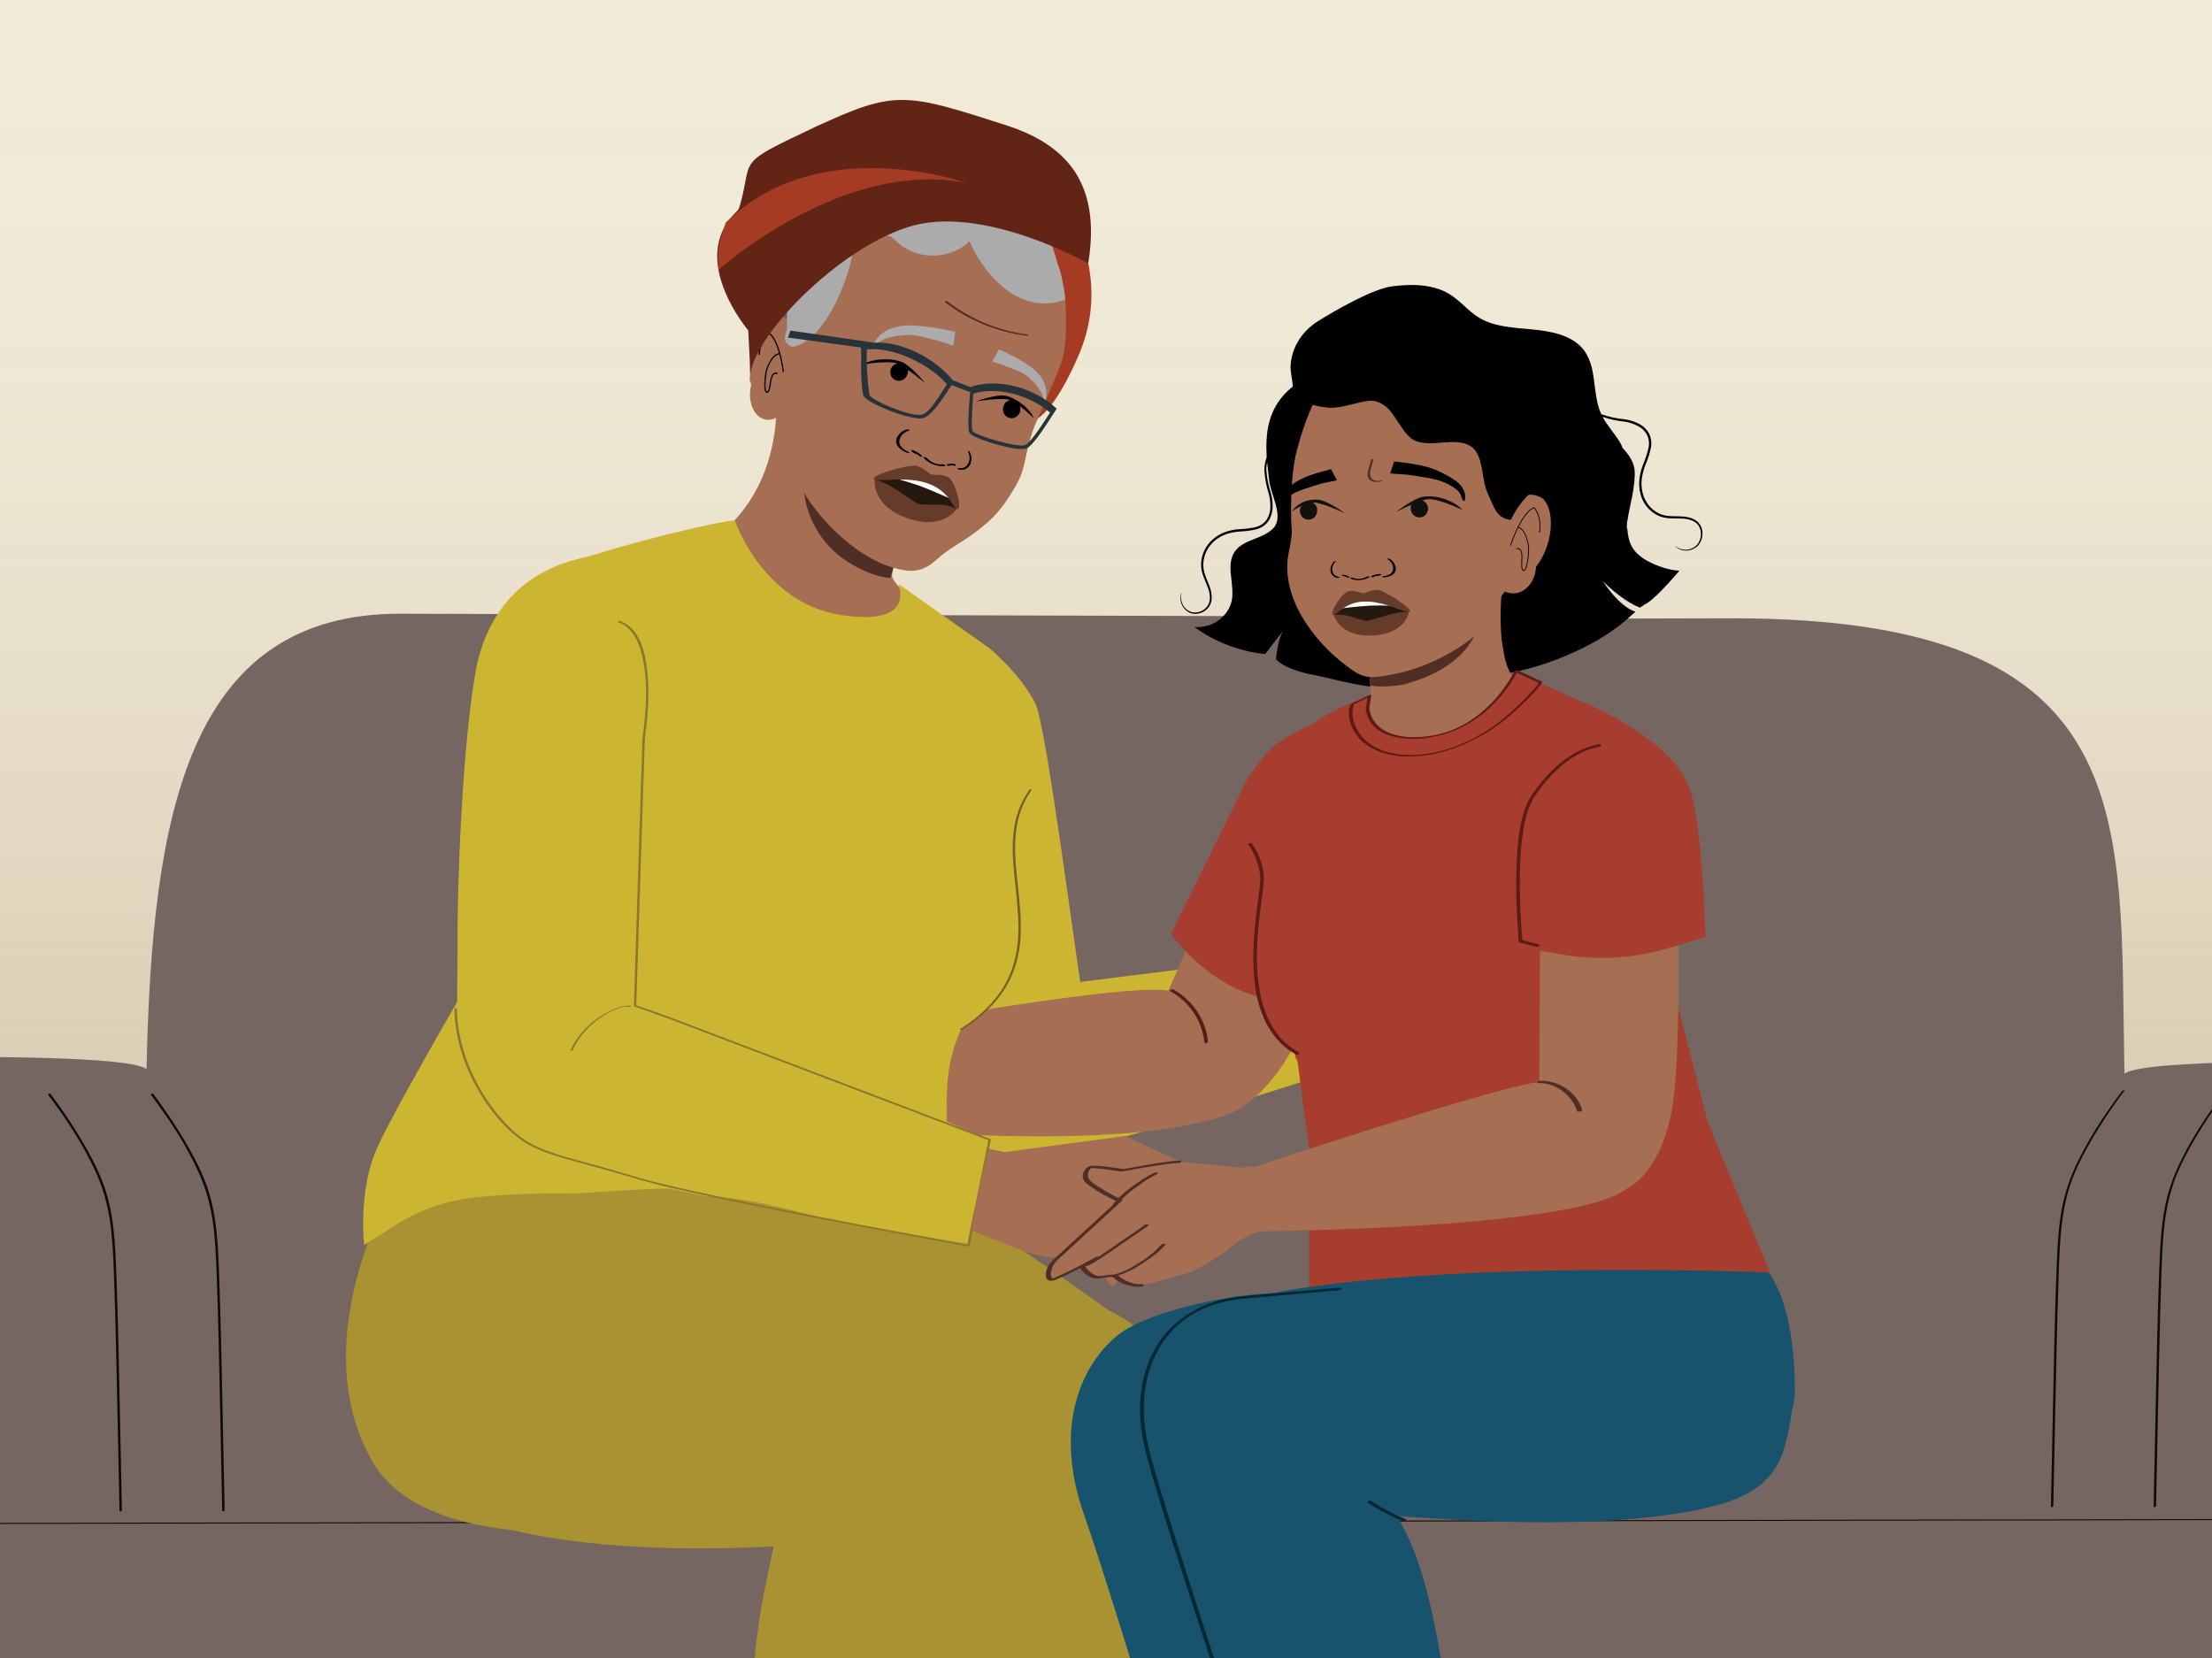 <?xml version="1.0" encoding="UTF-8"?>
<svg xmlns="http://www.w3.org/2000/svg" xmlns:xlink="http://www.w3.org/1999/xlink" viewBox="0 0 1334 1000">
  <rect x="0" y="0" width="1334" height="1000" fill="#808080" stroke="none"/>
  <defs>
    <style>
      .cls-1 {
        fill: #a99231;
      }

      .cls-2 {
        fill: #622515;
      }

      .cls-3 {
        fill: #13110f;
      }

      .cls-4 {
        fill: #18536d;
      }

      .cls-5 {
        fill: #273339;
      }

      .cls-6 {
        fill: #5e5f5f;
      }

      .cls-7 {
        fill: #010101;
      }

      .cls-8 {
        fill: #653c29;
      }

      .cls-9 {
        fill: #ababab;
      }

      .cls-10 {
        fill: #a63d2e;
      }

      .cls-11 {
        fill: #002935;
      }

      .cls-12 {
        fill: #745245;
      }

      .cls-13 {
        stroke-width: .5px;
      }

      .cls-13, .cls-14 {
        fill: none;
        stroke: #010101;
        stroke-miterlimit: 10;
      }

      .cls-15 {
        fill: #a66e53;
      }

      .cls-16 {
        fill: url(#linear-gradient);
        opacity: .5;
      }

      .cls-14 {
        stroke-width: .75px;
      }

      .cls-17 {
        fill: #fff;
      }

      .cls-18 {
        fill: #756661;
      }

      .cls-19 {
        fill: #5e1a15;
      }

      .cls-20 {
        fill: #0d0b09;
      }

      .cls-21 {
        fill: #ccb631;
      }

      .cls-22 {
        fill: #4f2f26;
      }

      .cls-23 {
        fill: #f2ebd1;
      }

      .cls-24 {
        fill: #24180f;
      }

      .cls-25 {
        fill: #706027;
      }

      .cls-26 {
        fill: #a53b23;
      }

      .cls-27 {
        fill: #4f2e25;
      }

      .cls-28 {
        fill: #89772e;
      }
    </style>
    <linearGradient id="linear-gradient" x1="-493.83" y1="2886.79" x2="415.38" y2="2886.79" gradientTransform="translate(-2179.58 458.54) rotate(90) scale(1 -1)" gradientUnits="userSpaceOnUse">
      <stop offset="0" stop-color="#f0ebe0"/>
      <stop offset=".18" stop-color="#eee8dd" stop-opacity=".99"/>
      <stop offset=".33" stop-color="#e8e1d4" stop-opacity=".97"/>
      <stop offset=".46" stop-color="#ded4c5" stop-opacity=".93"/>
      <stop offset=".59" stop-color="#d0c2b0" stop-opacity=".88"/>
      <stop offset=".72" stop-color="#bdab95" stop-opacity=".82"/>
      <stop offset=".84" stop-color="#a78e73" stop-opacity=".73"/>
      <stop offset=".96" stop-color="#8d6d4d" stop-opacity=".64"/>
      <stop offset="1" stop-color="#83603d" stop-opacity=".6"/>
    </linearGradient>
  </defs>
  <g id="Layer_2" data-name="Layer 2">
    <polyline class="cls-23" points="1570.79 974.6 1570.79 -38.29 -147.86 -38.29 -147.86 974.6"/>
    <polyline class="cls-16" points="1570.79 870.92 -156.37 870.92 -156.37 -38.29 1570.79 -38.29"/>
    <path class="cls-18" d="M1527.05,914.13l-1.65-.63-2.93-116.53c-4.34-87.95-28.12-151.77-78.71-156.73-34.44,0-150.95-1.6-162.55,7.32-3.22-152.78,13.39-274.66-236.18-274.66l-275.1.66c-2.94,67.44-10.94,134.65-20.87,201.41-12.46,83.74,11.94,166.97-.82,250.65-6.41,42.06,48.96,84.42,43.53,126.62-5.53,42.99-11.13,85.97-16.56,128.97-8.27,65.39-16.2,130.88-23.02,196.47h785.36v-136.3c19.55-6.4,33.14-27.53,33.25-51.71v-97.21c-.06-37.25-15.84-61.57-43.74-78.34Z"/>
    <path class="cls-18" d="M794.64,1274.92c.77-19.15,1.51-38.3,2.09-57.45,1.35-44.07,46.57-88.12,46.57-132.2l-10.23-713.46-591.97-1.67c-128.17.02-149.5,121.88-152.72,274.66-11.6-8.92-128.11-7.32-162.55-7.32-50.6,4.96-74.38,68.78-78.71,156.73l-2.93,116.53-1.65.63c-27.9,16.77-43.68,41.09-43.74,78.34v97.21c.1,24.18,13.69,45.31,33.25,51.71v136.3h962.59Z"/>
    <path class="cls-21" d="M623.65,530.69l23.05,62.1,178.08-22.17c-4.07,13.49,7.28,47.53,12.13,65.5,0,0-158.3,50.28-178.2,55.22-70.37,17.46-104.25-15.86-111.25-45.93-4.03-17.31,11.68-108.69,23.77-120.47,2.76-2.69,53.05,6.21,52.42,5.76Z"/>
    <path class="cls-21" d="M595.78,390.33s19.69,15.88,28.67,34.1c6.77,13.74,25.37,161.79,29.26,181.9-5.8,6.12,39.64,27.9,34.89,34.87-11.07,16.26-21.23-.49-26.32,18.48-3.85,14.35-32.98,3.25-33.73,18.09-14.32-4.02-32.13-15.79-37.79-24.97-6.11-9.91-20.54-38.85-20.54-38.85l25.56-223.62Z"/>
    <path class="cls-15" d="M704.59,597.44c-29.65-4.65-187.34,24.7-187.34,24.7l-5.12,57.15s165.27,18.08,230.87-8.18c0,0,21.81-8.5,39.11-43.84,17.29-35.33,51.36-111.21,51.36-111.21l-37.65-52.24c-18.67,6.84-32.72-1.76-39.63,16.88l-51.59,116.73"/>
    <path class="cls-19" d="M705.86,597.91c11.38,6.15,19.19,17.93,20.49,30.8.09.88,2.27.37,2.17-.58-1.33-13.1-9.4-25.12-20.97-31.38-.74-.4-2.7.63-1.7,1.17h0Z"/>
    <path class="cls-20" d="M-148.33,919.34c.24,0,.49,0,.73,0,.72,0,1.45,0,2.17,0,1.2,0,2.4,0,3.59,0,1.65,0,3.3,0,4.95,0,2.09,0,4.19,0,6.28-.01,2.53,0,5.05,0,7.58-.01,2.96,0,5.92-.01,8.87-.02,3.35,0,6.71-.01,10.06-.02,3.75,0,7.5-.01,11.25-.02,4.13,0,8.27-.01,12.4-.02,4.51,0,9.01-.02,13.52-.02,4.87,0,9.73-.02,14.6-.03,5.24,0,10.47-.02,15.71-.03,5.55,0,11.1-.02,16.65-.03,5.87-.01,11.75-.02,17.62-.03l18.56-.03c6.51-.01,13.03-.02,19.54-.03,6.77-.01,13.55-.02,20.32-.04,7.05-.01,14.1-.02,21.15-.04,7.31-.01,14.63-.03,21.94-.04,7.57-.01,15.13-.03,22.7-.04,7.81-.01,15.61-.03,23.42-.04,8.07-.01,16.13-.03,24.2-.04,8.25-.01,16.5-.03,24.75-.04,8.45-.01,16.91-.03,25.36-.04,8.65-.02,17.29-.03,25.94-.05s17.72-.03,26.59-.05l26.98-.05c9.15-.02,18.3-.03,27.45-.05,9.29-.02,18.59-.03,27.88-.05,9.42-.02,18.85-.03,28.27-.05,9.54-.02,19.09-.03,28.63-.05,9.69-.02,19.38-.03,29.08-.05,9.75-.02,19.5-.03,29.24-.05,9.83-.02,19.66-.03,29.49-.05,9.9-.02,19.81-.04,29.71-.05,10-.02,20.01-.04,30.01-.05l30.03-.05c10.05-.02,20.09-.04,30.14-.05,10.07-.02,20.14-.04,30.21-.05,10.08-.02,20.16-.04,30.24-.05,10.08-.02,20.16-.04,30.24-.05,10.11-.02,20.22-.04,30.33-.05,10.04-.02,20.09-.04,30.13-.05,10.01-.02,20.01-.04,30.02-.05,9.96-.02,19.92-.04,29.88-.05,9.94-.02,19.88-.04,29.82-.05,9.83-.02,19.65-.03,29.48-.05,9.74-.02,19.48-.03,29.22-.05,9.64-.02,19.29-.03,28.93-.05,9.54-.02,19.07-.03,28.61-.05,9.42-.02,18.83-.03,28.25-.05l27.96-.05c9.14-.02,18.27-.03,27.41-.05,8.98-.02,17.96-.03,26.94-.05,8.81-.02,17.62-.03,26.44-.05l26-.05c8.44-.01,16.88-.03,25.31-.04,8.23-.01,16.47-.03,24.7-.04,8.02-.01,16.03-.03,24.05-.04,7.79-.01,15.58-.03,23.37-.04,7.55-.01,15.1-.03,22.64-.04,7.32-.01,14.65-.03,21.97-.04l21.09-.04c6.75-.01,13.51-.02,20.26-.04,6.46-.01,12.93-.02,19.39-.03,6.19-.01,12.38-.02,18.56-.03,5.85-.01,11.7-.02,17.55-.03l16.57-.03c5.19,0,10.38-.02,15.56-.03,4.84,0,9.68-.02,14.52-.03l13.44-.02c4.11,0,8.21-.01,12.32-.02,3.74,0,7.47-.01,11.21-.02,3.32,0,6.65-.01,9.97-.02,2.91,0,5.83-.01,8.74-.02,2.49,0,4.99,0,7.48-.01,2.07,0,4.14,0,6.21-.01h4.84c1.16-.01,2.31-.01,3.47-.01h2.07c.21,0,.42,0,.63,0,.31,0,1.64-.59.94-.59-.24,0-.49,0-.73,0-.72,0-1.45,0-2.17,0-1.2,0-2.4,0-3.59,0-1.65,0-3.3,0-4.95,0-2.09,0-4.19,0-6.28.01-2.53,0-5.05,0-7.58.01-2.96,0-5.92.01-8.87.02l-10.06.02c-3.75,0-7.5.01-11.25.02-4.13,0-8.27.01-12.4.02-4.51,0-9.01.02-13.52.02-4.87,0-9.73.02-14.6.03l-15.71.03c-5.55,0-11.1.02-16.65.03-5.87.01-11.75.02-17.62.03l-18.56.03c-6.51.01-13.03.02-19.54.03-6.77.01-13.55.02-20.32.04l-21.15.04c-7.31.01-14.63.03-21.94.04s-15.13.03-22.7.04c-7.81.01-15.61.03-23.42.04-8.07.01-16.13.03-24.2.04-8.25.01-16.5.03-24.75.04-8.45.01-16.91.03-25.36.04-8.65.02-17.29.03-25.94.05-8.86.02-17.72.03-26.59.05l-26.98.05c-9.15.02-18.3.03-27.45.05-9.29.02-18.59.03-27.88.05-9.42.02-18.85.03-28.27.05-9.54.02-19.09.03-28.63.05-9.69.02-19.38.03-29.08.05-9.75.02-19.5.03-29.24.05-9.83.02-19.66.03-29.49.05-9.9.02-19.81.04-29.71.05-10,.02-20.01.04-30.01.05l-30.03.05c-10.05.02-20.09.04-30.14.05-10.07.02-20.14.04-30.21.05-10.08.02-20.16.04-30.24.05-10.08.02-20.16.04-30.24.05-10.11.02-20.22.04-30.33.05-10.04.02-20.09.04-30.13.05-10.01.02-20.01.04-30.02.05-9.96.02-19.92.04-29.88.05-9.94.02-19.88.04-29.82.05-9.83.02-19.65.03-29.48.05-9.74.02-19.48.03-29.22.05s-19.29.03-28.93.05c-9.54.02-19.07.03-28.61.05-9.42.02-18.83.03-28.25.05-9.32.02-18.64.03-27.96.05-9.14.02-18.27.03-27.41.05-8.98.02-17.96.03-26.94.05-8.81.02-17.62.03-26.44.05-8.67.02-17.33.03-26,.05-8.44.01-16.88.03-25.31.04-8.23.01-16.47.03-24.7.04-8.02.01-16.03.03-24.05.04-7.79.01-15.58.03-23.37.04-7.55.01-15.1.03-22.64.04-7.32.01-14.65.03-21.97.04s-14.06.02-21.09.04c-6.75.01-13.51.02-20.26.04-6.46.01-12.93.02-19.39.03s-12.38.02-18.56.03c-5.85.01-11.7.02-17.55.03l-16.57.03c-5.19,0-10.38.02-15.56.03-4.84,0-9.68.02-14.52.03l-13.44.02c-4.11,0-8.21.01-12.32.02-3.74,0-7.47.01-11.21.02-3.32,0-6.65.01-9.97.02-2.91,0-5.83.01-8.74.02-2.49,0-4.99,0-7.48.01-2.07,0-4.14,0-6.21.01h-4.84c-1.16.01-2.31.01-3.47.01h-2.07c-.21,0-.42,0-.63,0-.31,0-1.64.59-.94.59h0Z"/>
    <path class="cls-20" d="M1279.9,657.89c-11.06,14.71-21.41,30.39-28.96,47.22-4.01,8.94-6.67,18.27-8.17,27.95-1.61,10.42-2.07,20.98-2.49,31.5-.58,14.48-.95,28.97-1.3,43.45-.41,17.04-.77,34.09-1.11,51.13-.3,15.05-.59,30.11-.92,45.16-.03,1.5-.07,3.01-.1,4.51,0,.24,1.44.05,1.45-.39.33-14.49.6-28.98.89-43.47.34-16.98.68-33.97,1.08-50.95.35-15.02.72-30.04,1.27-45.06.71-19.6,1.21-39.76,8.38-58.28,3.33-8.61,7.7-16.82,12.4-24.76s9.87-15.73,15.3-23.25c1.22-1.69,2.45-3.36,3.7-5.02.11-.14-1.17-.1-1.43.25h0Z"/>
    <path class="cls-20" d="M1341.85,657.89c-11.06,14.71-21.41,30.39-28.96,47.22-4.01,8.94-6.67,18.27-8.17,27.95-1.61,10.42-2.07,20.97-2.49,31.5-.58,14.48-.95,28.97-1.3,43.45-.41,17.04-.77,34.09-1.11,51.13-.3,15.05-.59,30.11-.92,45.16-.03,1.5-.07,3.01-.1,4.51,0,.23,1.44.04,1.45-.39.33-14.49.6-28.98.89-43.47.34-16.98.68-33.97,1.08-50.95.35-15.02.72-30.04,1.27-45.06.71-19.6,1.21-39.76,8.38-58.28,3.33-8.61,7.7-16.82,12.4-24.76,4.73-7.99,9.87-15.73,15.3-23.25,1.22-1.69,2.45-3.36,3.7-5.02.1-.13-1.17-.09-1.43.25h0Z"/>
    <path class="cls-20" d="M91.06,660.37c11.07,14.73,21.45,30.43,28.98,47.29,4,8.95,6.64,18.31,8.12,28,1.6,10.45,2.04,21.04,2.46,31.59.57,14.49.94,28.99,1.29,43.48.41,16.98.76,33.97,1.1,50.96.3,14.93.58,29.86.91,44.79.03,1.5.07,3.01.1,4.51.02.7,1.47.44,1.46-.14-.33-14.55-.61-29.1-.9-43.65-.34-17.05-.69-34.09-1.08-51.13-.35-15.08-.73-30.16-1.28-45.24-.72-19.55-1.26-39.63-8.44-58.1-3.31-8.52-7.63-16.65-12.28-24.52-4.76-8.05-9.93-15.86-15.41-23.44-1.22-1.69-2.45-3.36-3.7-5.02-.35-.47-1.75.06-1.33.61h0Z"/>
    <path class="cls-20" d="M29.11,660.38c11.07,14.72,21.45,30.43,28.98,47.28,4,8.95,6.64,18.31,8.12,28,1.6,10.45,2.04,21.03,2.45,31.58.57,14.49.94,28.99,1.29,43.48.41,16.98.76,33.97,1.1,50.96.3,14.93.58,29.86.91,44.79.03,1.5.07,3.01.1,4.51.02.73,1.48.48,1.46-.13-.33-14.55-.61-29.1-.9-43.65-.34-17.05-.69-34.09-1.08-51.13-.35-15.08-.73-30.16-1.28-45.24-.72-19.55-1.26-39.64-8.44-58.11-3.31-8.52-7.64-16.66-12.28-24.52-4.76-8.05-9.93-15.86-15.41-23.44-1.22-1.69-2.45-3.36-3.7-5.02-.37-.49-1.76.05-1.33.62h0Z"/>
    <path class="cls-12" d="M611.76,508.89c-.1-.02-.21-.05-.31-.07.11-.04.22-.08.32-.12.03.07.03.13-.01.2Z"/>
    <path class="cls-12" d="M610.8,508.84c-.14,0-.28,0-.42,0,.14-.13.28-.13.42,0Z"/>
    <path class="cls-6" d="M467.75,118.04c7.78-6.95,18.21-10.38,27.31-5.53,3.94-19.05,24.87-26,43.94-22.17,9.7,2.4,18.69,9.1,28.62,7.99,6.19-.68,11.56-4.17,17.32-6.8,24.01-10.49,52.16,14.58,65.26,37.29,13.1,22.71,3.98,42.58-10.41,64.46-6.69,10.18-7.42,16.39-11.42,27.98-3.77,10.94-15.35,30.22-18.04,41.33-2.69,11.11,12.03,26.77.59,25.06l-119.05-42.58c-19.01-.6-29.36-8.77-34.97-26.94-3.56-12.28-1.42-12.32.64-24.91,2.29-16.56-11.39-32.56-6.68-48.59,2.64-10.15,9.52-19.14,16.9-26.59Z"/>
    <path class="cls-26" d="M452.71,113.87s47.14-11.24,100.33,7.37c53.19,18.61,72.14,58.19,76.15,84.37,4.01,26.18-11.96,49.05-11.96,49.05,0,0,12.79,6.84,33.17-40.18,29.7-68.55-33.52-128.57-51.23-132.39-17.71-3.83-103.75-42.85-146.47,31.77Z"/>
    <path class="cls-15" d="M468.07,244.7s2.42,39.61-24.99,69.02c-3.1,3.33-33.29,16.35-33.29,16.35l36.52,21.66c20.64,10.1,69.15,50.81,91.97,48.15l20.08-30.73s-20.51-16.71-20.4-22.07c.11-5.36,13.06-43.14,13.06-43.14"/>
    <path class="cls-27" d="M539.14,340.39s-8.75-3.65-14.6-6.91c-5.86-3.25-16.69-5.43-39.65-37.38,0,0,1.17,32.85,36.52,48.21,0,0,9.07,4.26,15.7,4.23l2.04-8.16Z"/>
    <path class="cls-15" d="M616.05,160.6c.1.14.21.27.32.41-.09-.25-.17-.51-.21-.75l-.11.34ZM630.5,168.8c.16.28.34.58.53.87l.09-.28s-.51-.92-.63-.58ZM481.84,291.66c9.67,19.55,33.64,44.16,56.82,50.7,8.31,2.34,16.4,3.97,25.47-4.27,9.17-8.33,16-10.69,25.45-18.1,9.07-7.11,13.6-11.9,19.75-21.61,6.36-10.05,7.27-12.94,9.63-24.27,1.06-5.06,3.1-12.58,4.98-17.16,2.17-5.29,11.56-25.86,16.1-38.24,4.54-12.39,2.32-39.29,2.32-39.29.39-3.63-4.86-3.37-5.8-6.69l-1.47-.49s.62.58.28,1.6c-1.77-.91-3.3-2.54-4.35-4.14l-.02.06c-2.55.28-4.42-1.48-5.7-3.78-.11.34.03,1.14.4,1.26-2.32-.4-4.19-2.15-5.22-4-.11.34.03,1.14-.08,1.48-1.57-.87-2.96-2.29-4.05-3.67.19.56,8.93,2.04,8.86,2.27-2.32-.4-.04,1.18-1.32-1.12l-1.41-1.87c-1.96-.28-2.26.86-3.28-.99.25.46.23-4.06.12-3.73-2.21-.74-1.56-.68-3.06-2.31-.11.34-6.76.19-6.87.53-1.84-.61-1.92,1.24-2.94-.61.26.46,1.8-.97,2.06-.51-2.32-.4-3.63.74-4.9-1.56.25.46-6.05-6.14-6.05-6.14-2.32-.4-2.18.42-3.57-1.54.51.92-9.99-4.03-9.85-3.23-1.84-.61,1.27,7.92.13,6.42-.11.34-3.9-2.43-3.9-2.43-1.96-.28.25,2.34-.78.49-.11.34-.08,1.47.29,1.6-2.55.28-4.9-1.26-6.66-3.35.51.92.65,1.72.91,2.18-1.84-.62-3.43-.77-4.82-2.73-.11.34.28,1.6.65,1.72-2.07.06-4.17-1.01-5.67-2.64-.11.34.4,1.26.65,1.72-1.58-.15-3.06-.64-4.19-2.15l.65,1.72c-1.47-.49-2.8-.18-4.79-1.6-.11.34.51.92.4,1.26-1.11-.37-2.58-.86-3.57-1.57-.11.34.77,1.38.4,1.26-1.47-.49-2.8-.18-4.42-1.47.25.46.4,1.26.65,1.72-1.47-.49-3.06-.65-4.31-1.81-.11.34.03,1.14.29,1.6-1.47-.49-2.8-.19-4.42-1.48-.11.34.4,1.26.66,1.72-1.48-.49-3.06-.65-4.42-1.48-.11.34.51.92.77,1.38-1.47-.49-3.06-.64-4.68-1.94-.23.68.03,1.14-.08,1.47-1.1-.37-1.73-.95-2.83-1.32l-2.07.06c-7.41,5.04-24.94-6.87-24.94-6.87-14.46,5.32-14.75,57.13-16.53,63.68-1.78,6.55-6.02,7.12-6.02,7.12-1.05-2.98-5.64,3.27-5.84.2-.31-2.74,1.44-5.53,1.12-8.27-1.51-6.52-9.44-7.28-14.62-5.25l-1.05.89c-8.19,5.76-9.94,31.58-8.1,40.02-3.55,14.78,6.61,26.53,17.16,18.5l.14,6.27"/>
    <g>
      <path class="cls-7" d="M568.36,280c-3.19.51-7.22-1.2-9.39-3.8-.48-.58-2.62-.89-1.95-.08,2.87,3.43,8.75,5.62,12.86,4.96.41-.07.44-.35.05-.64-.4-.3-1.13-.51-1.57-.44"/>
      <path class="cls-7" d="M556.1,274.95c-1.54-1.47-3.44-2.6-5.42-3.44-.29-.12-.72-.14-1-.02-.22.1-.33.29-.14.49.76.85,1.89,1.48,3,1.82.35.11.84.18,1.13-.05.27-.21,0-.5-.28-.59-.92-.29-1.79-.78-2.42-1.48-.38.16-.76.32-1.15.47,1.78.75,3.47,1.78,4.84,3.09.27.26.77.32,1.12.24.26-.06.59-.28.32-.54"/>
      <path class="cls-7" d="M547.9,272.5c-2.37-.86-4.83-2.83-5.41-5.01-.87-3.29,2.21-7.02,5.77-7.75.39-.08.3-.38-.01-.56-.4-.24-.96-.25-1.36-.16-3.1.64-5.96,3.59-6.41,6.25-.42,2.49,1.31,4.91,3.94,6.55.78.49,1.64.93,2.53,1.25.36.13,1.05.24,1.32.02.27-.23-.02-.46-.35-.58"/>
      <path class="cls-7" d="M573.14,280.26c-.04-.32.26-.42.45-.35.64.23,1.36.27,2.06.01.13.33.25.65.37.98-1.34-.29-2.77-.3-4.19.08-.28.08-.58-.13-.73-.37-.11-.18-.18-.53.11-.61"/>
      <path class="cls-7" d="M571.21,280c1.58-.43,3.18-.4,4.68-.07.22.05.46.25.55.5.07.19.03.41-.17.48"/>
      <path class="cls-7" d="M577.99,282.23c1.57.46,3.75.03,5.11-1.5,2.05-2.32,2.05-5.88.69-8.25-.15-.26.04-.46.28-.46.31,0,.59.27.74.54,1.19,2.07,1.47,4.88.37,7.33-1.03,2.29-3.07,3.45-5.15,3.51-.62.02-1.26-.04-1.84-.21-.24-.07-.63-.32-.65-.64-.02-.32.24-.38.46-.31"/>
    </g>
    <path d="M609.17,241.3c2.4-.38,4.75,1.36,5.69,3,.22.38.54,1.43.48,2.91-.07,1.89-1.4,3.6-2.88,4.43-1.97,1.1-4.46.57-6.01-.9-2.11-2-1.92-5.28-.57-7.26.25-.36,1.35-1.87,3.28-2.17"/>
    <path d="M588.64,242.03s12.57-4.51,17.83-3.32c7.67,1.74,15.45,8.91,16.85,13.47,0,0-10.06-10.2-15.5-11.26-5.2-1.02-19.18,1.11-19.18,1.11Z"/>
    <path d="M546.93,221.39c-1.69-1.74-5.08-2.55-6.81-1.81-.41.17-1.52.69-2.36,1.9-1.08,1.55-1.04,3.72-.36,5.27.91,2.06,3.22,3.13,5.35,2.89,2.89-.33,4.7-3.07,4.81-5.46.02-.44.68-1.08-.68-2.48"/>
    <path d="M558.03,231.17s-8.86-10.9-14.33-12.91c-7.99-2.93-19.2-1.42-23.1,1.57,0,0,15.02-2.72,20.6-.51,5.33,2.12,16.83,11.85,16.83,11.85Z"/>
    <path class="cls-9" d="M602.52,210.75c-.79,1.37-1.59,2.75-2.38,4.13-.6,1.05-1.2,2.1-1.8,3.16,4.25,1.29,7.79,2.58,10.43,3.61,5.58,2.17,8.42,3.3,11.12,5.5,2.83,2.3,4.85,4.93,5.62,5.96,1.09,1.45,1.84,2.4,2.54,3.85,1.53,3.17,1.44,5.69,1.95,5.76.46.07.83-1.98.87-2.19.9-5.17-1.16-9.73-1.31-10.08,0,0-1.51-3.49-5.18-6.98-2.53-2.41-10.36-7.64-21.86-12.71"/>
    <path class="cls-9" d="M576.05,200.03c-.2,1.57-.41,3.15-.62,4.73-.16,1.2-.32,2.4-.49,3.6-4.99-1.65-9.29-2.86-12.54-3.7-6.88-1.79-10.4-2.68-14.53-2.65-4.34.03-8.12.83-9.59,1.15-2.07.45-3.45.72-5.15,1.43-3.69,1.53-5.38,3.56-5.92,3.29-.49-.24.6-2.07.71-2.26,2.77-4.61,7.95-6.9,8.34-7.08,0,0,3.9-1.79,9.87-2.23,4.12-.31,15.32.5,29.92,3.73"/>
    <path class="cls-14" d="M472.45,224.33c-3.12-21.76-8.99-23.46-8.99-23.46,0,0-5.17,3.47-5.61,13.07"/>
    <path class="cls-14" d="M468.93,225.3c-5.14-1.93-3.71,9.03-5.79,10.97-2.08,1.94-2.37-4.75-1.05-12.38,0,0,2.66-10.07,8.15-10.58"/>
    <path class="cls-9" d="M639.02,162.38c-.11-.28.05.12,0,0-2.13-5.41-2.98-10.83-5.34-16.14-2.31-5.21-4.65-9.98-7.25-15.04-.15-.3-4.43-1.48-4.58-1.78-.03-.06-.13-.25-.17-.31-.08-.16-.17-.32-.25-.48-.2-.37-.4-.73-.59-1.1-18.2-13.97-42.55-21.36-66.5-20.05-46.52,2.53-82.17,42.3-79.64,88.82.21,3.98-3.11,7.92,0,10.91,3.11,2.99,3.8,2.06,7.83.53,3.92-1.79,7.38-4.46,10.1-7.8,13.83-15.53,23.16-43.39,23.81-64.17,1.47,4.32,19.08,4.58,22.18,7.93,12.25,13.25,32.91,14.06,46.16,1.82.96,2.57,2.13,5.05,3.5,7.43,12.52,21.75,32.42,35.72,53.9,27.88.79-.29-1.85-15.01-3.16-18.43Z"/>
    <path class="cls-5" d="M519.29,209.58l.1,7.61c-.37,5.76.28,17.62,1.19,21.09,1.29,4.86,29.17,15.46,35.78,13.98,6.61-1.47,14.91-16.7,17.59-19.99l11.15,4.26c-.54,5.19-1.91,21.72-.43,24.48,1.49,2.77,14.63,6.55,16.11,6.97,1.24.34,2.96.82,4.86,1.25,5.03,1.21,11.27,2.29,13.69,1.05,3.59-1.83,9.87-11.19,15.56-20.13l.91-1.39c.21-.34.41-.56.44-.67h0l1.02-1.61c-13.85-13.01-35.71-18.56-51.79-13.14l.05.21-10.86-4.2c-9.84-12.3-30.02-23.71-47.4-22.65h0l-50.57-7.31-1.5,4.21,44.1,5.98ZM586.51,259.86c-.93-1.72-.3-13.41.47-22.42,13.9-4.47,33.59.56,46.24,11.35l-.08.21c-3.05,4.79-11.16,17.54-14.69,19.34-4.18,2.12-30.25-5.69-31.97-8.44l.02-.05ZM524.32,238.19c-1.35-9.08-1.87-18.26-1.57-27.43,15.76-1.87,38.6,9.27,48.3,21.06-4.12,6.16-10.38,17.23-15.12,18.27-6.82,1.52-30.82-8.83-31.61-11.9h0Z"/>
    <path class="cls-2" d="M451.28,199.29s-33.91-39.72-10.52-67.95c4.49-5.42,4.33-3.32,5.79-8.59,7.65-27.62-3.7-23.33,44.94-46.05,48.64-22.72,54.5-20.71,115.62-1.05,31.53,10.14,45.86,27.8,49.72,50.26,1.74,10.09,1.35,21.16-.53,32.95,0,0-61.08-34.54-105.23-22.9-44.14,11.64-101.7,70.32-98.68,94.32.85,6.74-1.13-30.98-1.13-30.98Z"/>
    <path class="cls-26" d="M433.3,162.72s75.24-67.66,150.04-52.23c0,0-89.29-31.93-145.66,23.75l-2.46,7.55c-1.53,4.7-2.24,9.63-2.1,14.57l.18,6.36Z"/>
    <path class="cls-1" d="M256.83,680.55s-82.26,115.16-31.8,201.7c24.04,41.21,95.99,41.18,95.99,41.18l73.8-84.04v-138.99l-138-19.85Z"/>
    <path class="cls-1" d="M694.81,862.16c.61-6.37,1.58-12.7,2.81-18.96,2.8-14.15-11.07,11.62-5.83-1.86,5.39-13.86,1.56,13.65,9.23.8,5.22-8.73-11.11-23.11-4.75-31.15-63.91-50.36-229.46-154.89-229.46-154.89,0,0-279.62,123.07-248.48,205.87,41.26,109.74,357.41,69.99,462.77,35.89.5-.16,9.4,14.58,13.69-35.69Z"/>
    <path class="cls-21" d="M465.7,721.14c33.09,5.5,73.71,6.3,106.09,14.68,3.94-2.42-1.4-6.39-1.36-6.89,2.43-28.28-1.8-66.66,2.38-86.85,0,0,2.39-12.49,6.83-21.21,0,0,15.75-9.89,21.22-18.41,5.86-9.11,11.31-20.67,13.31-31.34,2.35-12.53,3.51-41.81,3.77-54.55.25-12.26.12-24.48-.46-36.73-.56-11.82-1.19-23.64-1.53-35.47-.5-17.13-9.08-24.69-7.24-41.78-2.77-2.6-9.92-9.91-12.92-12.28l-54.14-38.25s11.81,26.32-35.11,18.74c-46.92-7.59-63.46-57.1-63.46-57.1-23.57,3.25-90.66,20.84-101.27,27.24-16.94,10.16-44.22,225.6-44.22,225.6,0,0-59.37,100.98-70.54,126.61-11.16,25.63-7.46,57.68-7.46,57.68l19.18-12.14c14.42-9.13,30.77-14.76,47.75-16.53,20.52-2.13,41.51-2.71,60.56-2.34,2.17-.17,4.32-.31,6.44-.44,18.23-1.14,36.46-2.55,54.75-2.63,12.35-.06,24.69.47,36.96,1.68"/>
    <path class="cls-1" d="M715.02,932.41c-22.49,100.27-58.31,200.38-97.33,299.84,0,0-35.55,20.83-46.14-4.43,0,0-43.08-187.33-69.54-319.97-23.3-116.81-233.36-170.14-198.49-174.07,54.89-6.18,305.79,27.61,367.05,57.5,40.62,19.82,59.36,74.63,44.44,141.12Z"/>
    <path class="cls-1" d="M473.28,894.33c-1.5,4.15-1.66,15.92-11.12,59.16-18.51,84.64-4.43,198.84-18.41,243.05,13.67,23.61,150.78,38.41,150.78,38.41,23.54-74.52,62.77-205.47,91.56-302.28l-212.81-38.33Z"/>
    <path class="cls-27" d="M620.03,201.81c-17.74-2.23-34.71-9.25-48.87-20.16-.34-.26-1.64.3-1.36.52,14.29,11.01,31.42,18.05,49.31,20.3.36.05,1.68-.57.92-.66h0Z"/>
    <path class="cls-25" d="M620.76,476.42c-5.57,7.76-8.63,16.82-9.6,26.28-.97,9.47-.12,19.03.87,28.46,1.03,9.81,2.27,19.64,2.15,29.52-.12,10.03-1.78,20.07-6.08,29.21-5.31,11.27-14.15,20.34-24.2,27.52-1.54,1.1-3.12,2.16-4.72,3.19-.82.53.4.9.93.55,10.72-6.91,20.57-15.57,27.02-26.71,5.12-8.85,7.68-18.82,8.32-28.98.62-9.85-.37-19.71-1.42-29.5-1.03-9.67-2.2-19.4-1.73-29.14.45-9.56,2.69-18.98,7.74-27.19.66-1.07,1.36-2.1,2.09-3.12.42-.59-1.05-.55-1.37-.1h0Z"/>
  </g>
  <g id="Layer_3" data-name="Layer 3">
    <path d="M773.05,253.56c1.84-5.55,5.64-10.58,6.47-16.32.75-5.18-1.02-10.39-1.24-15.63.22-10.94,6.18-21.18,16.06-27.58,9.84-6.23,34.15-20.37,46.06-21.45,11.48-1.4,23.93-1.12,33.53,4.68,6.77,4.05,11.45,10.43,18.22,14.45,9.2,5.5,20.9,5.91,31.91,6.96,11.01,1.05,22.9,3.29,29.9,11.03,9.78,10.81,5.77,27.22,11.73,40.12,4.55,1.62,9.31,2.65,14.17,3.07,2.75.4,5.41,1.2,7.9,2.39,2.7,1.22,4.96,3.23,6.52,5.78,1.51,2.79,1.96,6.09,1.27,9.32-.69,3.14-1.67,6.22-2.91,9.2-1.2,2.88-2.04,5.9-2.5,8.96-.38,2.94-.22,5.91.49,8.72,1.3,5.39,4.78,9.85,9.58,12.28,4.58,2.38,9.79,1.6,14.57,1.97,2.37.1,4.67.67,6.79,1.67,2,.97,3.57,2.65,4.42,4.75,1.44,3.61.73,7.86-1.83,10.98-3.5,3.62-8.9,4.24-12.76,1.47-.45-.33-.84-.74-1.17-1.19,1.68,1.51,3.84,2.35,6.12,2.39,2.67.09,5.31-1.06,7.2-3.12,2.31-2.89,2.9-6.79,1.54-10.07-.8-1.86-2.22-3.34-4.01-4.18-2-.89-4.16-1.39-6.38-1.46-4.55-.31-10.02.59-15.07-1.95-5.18-2.56-8.95-7.33-10.36-13.12-.75-3-.93-6.14-.53-9.27.46-3.2,1.33-6.34,2.58-9.35,1.2-2.89,2.15-5.87,2.85-8.91.61-2.85.23-5.78-1.07-8.27-1.42-2.33-3.48-4.15-5.93-5.26-2.38-1.15-4.92-1.94-7.56-2.34-4.5-.43-8.89-1.41-13.13-2.86,2.87,5.38,7.25,10.04,10.44,15.29.63,1.04,1.15,2.2,1.62,3.43,3.94,4.18,7.06,9,7.28,13.99.44,10.18-3.19,21.47-4.41,30.15-.15.27-.26.58-.24.97.01.23.02.45.03.68-.09.84-.14,1.64-.16,2.41.12.14.21.33.34.46.3,3.85.95,7.67,2.87,11.07,2.69,4.77,7.64,7.79,12.47,10.03,4.99,2.32,10.56,3.94,16.13,4.31-6.21,7.2-16.35,18.41-20.68,20.14-.26.11-3,2.18-3.22,2.04-7.07-2.44-16.91-10.32-22.43-16.05,0,0,9.79,15.51,19.76,18.59l-5.39,4.79c-19.14,16.83-52.9,30.44-78.24,33.34,4.83-5.16,5.07-13.27,2.8-19.98-2.75-6.5-5.33-11.96-9.42-17.72-2.81-4.64,6.17-10.54,5.59-15.95-.54-.05-1.12-.07-1.62-.14l-99.76-78.95c-12.08-6.13-30.85-8.6-27.19-20.76Z"/>
    <path d="M808.09,233.68c-3.97,1.18-9.8-1.72-14.7,1.8-1.39.99-3.96-8.86-5.09-7.85-30.09,15.57-25,43.52-22.91,62.1,1.06,8.85,8.75,21.42,2.91,28.35-5.84,6.92-17.64,6.9-23.15,13.94-6.49,8.27-.3,20.22-2.34,30.4-2.32,9.81-11.85,16.49-22.5,15.76,12.43,9.03,27.21,14.67,42.7,16.3l11.16-14.55c-3.85,5.59-4.61,17.73-4.61,17.73,6.21,6.46,20.64,9.08,24.19,9.73,15.33,2.84,51.46,15.85,95.21,2.08-21.64-53.36-44.9-125.38-66.54-178.74"/>
    <path d="M712.65,357.34c-.65,2.16-.55,4.47.29,6.55.95,2.46,2.95,4.37,5.44,5.21,3.37.87,6.94-.23,9.24-2.84,1.29-1.5,2.01-3.41,2.04-5.4,0-2.19-.4-4.36-1.19-6.4-1.48-4.25-4.36-8.83-4.11-14.47.21-5.78,2.86-11.19,7.29-14.91,2.29-1.94,4.92-3.43,7.76-4.39,2.92-.93,5.96-1.47,9.02-1.6,2.94-.13,5.87-.52,8.75-1.17,2.68-.65,5.05-2.23,6.69-4.45,1.45-2.27,2.23-4.9,2.24-7.59.07-2.64-.23-5.28-.89-7.83-1.53-4.8-2.45-9.77-2.74-14.8.11-4.5,1.56-8.87,4.17-12.54,2.21-2.9,4.94-5.35,8.06-7.22,2.27-1.43,4.43-3.03,6.47-4.77,1.66-1.56,2.99-3.42,3.91-5.5l-.05.45c-.11.43-.27.85-.47,1.25-.72,1.59-1.76,3.02-3.04,4.2-2,1.85-4.14,3.53-6.4,5.04-2.98,1.9-5.58,4.33-7.67,7.17-2.42,3.5-3.74,7.65-3.8,11.9.34,4.92,1.3,9.77,2.84,14.45.72,2.66,1.05,5.41.98,8.17-.02,2.96-.87,5.85-2.46,8.35-1.81,2.54-4.48,4.34-7.51,5.07-2.96.69-5.98,1.11-9.01,1.24-2.94.13-5.85.63-8.66,1.51-2.68.89-5.16,2.29-7.3,4.12-4.13,3.45-6.62,8.48-6.87,13.85-.29,5.15,2.38,9.54,3.9,14.03.82,2.19,1.22,4.52,1.17,6.85-.06,2.22-.9,4.35-2.38,6.01-2.55,2.82-6.47,3.97-10.13,2.97-4.45-1.65-7.06-6.28-6.16-10.94.12-.55.31-1.07.58-1.56Z"/>
    <path class="cls-15" d="M908.04,340.86s-9.87,36.72,1.46,64.05c1.58,3.81,17.64,18.07,17.64,18.07l-9.49,9.34c-16.57,11.5-36.59,17.18-56.69,15.55-.19-.02-.38-.03-.57-.05-13.76-1.17-26.82-6.54-37.59-15.19l-9.14-7.34s18.33-6.88,19.2-11.66c.88-4.78-4.46-40.62-4.46-40.62"/>
    <path class="cls-15" d="M823.79,356.17c2.86,21.16.93,41.91,3.07,63.15.08.76.14,1.57-.24,2.24-.25.44-.68.77-1.09,1.09-1.5,1.16-3,2.31-4.5,3.47.81,4.37-6.77,10.9-3.6,14.15,6.28,6.45,19.48,9.67,28.48,10.33,23.59,1.73,54.83-11.96,70.61-26.8,1.89-1.78,5.26-6.83,4.72-9.19-.53-2.31-8.17-4.77-9.64-7.22-10.93-18.32-5.03-59.86-5.03-59.86"/>
    <path class="cls-27" d="M889.36,382.65s-6.7,21.14-44.03,30.44c0,0-12.6,1.97-19.1.23l-.35-8.25,63.48-22.42Z"/>
    <g>
      <path class="cls-15" d="M905.65,355.67c.03-3.68,4.05-7.06,3.98-10.34-.21-9.62.57-19.22.65-28.83.95-2.45,1.76-5.26,2.4-6.97,1.03-2.4,2.63-5.11,3.66-7.51,3.14-5.51,10.55-4.05,14.7-.81l.71,1.09c5.87,7.45,4.78,26.51-5.37,39.5-.69,12.67-11.64,20.09-20.72,13.88Z"/>
      <path class="cls-15" d="M776.48,338.11c.41-4.88,3-14.05,2.53-18.71-.54-5.39-1.27-31.41,3.13-47.98,5.36-20.18,11.08-30.29,11.08-30.29.63-3.4-7.79-1.61-6.04-4.37l1.47-.05s-.72.36-.69,1.37c1.86-.34,3.68-1.41,5.07-2.58,0,.05,0,.06,0,.06,2.24.94,4.42-.14,6.2-1.89.01.34-.33,1.02-.7,1.04,2.22.27,4.39-.82,5.82-2.21.01.34-.34,1.02-.33,1.36,1.66-.36,3.3-1.28,4.67-2.24-.26.36-5.55-.21-7.71-.34.1-.16.25-.36.55-.66l1.78-1.31c1.85.28,1.82,1.39,3.25,0-.36.35.9-3.75.9-3.41,2.21-.07,1.6-.2,3.41-1.27.01.34,6.08,2,6.09,2.34,1.84-.06,1.41,1.64,2.84.25-.27.26-.9-.63-1.35-.95,1.93.37,2.82,1.48,4.5-.16-.36.35,7.16-3.94,7.16-3.94,2.22.27,1.87.97,3.66-.43-.72.7,10.16-.95,9.82-.27,1.84-.06-3.3,6.85-1.86,5.79.01.34,4.2-1.15,4.2-1.15.78.12.74.5.55.8-.05.41-.34,1.22-.67,1.23,2.24.94,4.79.19,6.96-1.24-.72.7-1.06,1.39-1.42,1.74,1.84-.06,3.32.23,5.12-1.18,0,.34-.69,1.37-1.06,1.39,1.86.62,4.06.21,5.86-.86.01.34-.7,1.04-1.06,1.38,1.48.29,2.95.24,4.39-.82l-1.06,1.39c1.47-.05,2.59.59,4.78-.15.01.34-.72.7-.71,1.04,1.1-.04,2.58-.08,3.67-.46.01.34-1.07,1.05-.7,1.04,1.47-.05,2.59.59,4.41-.14-.36.35-.7,1.04-1.06,1.39,1.47-.05,2.95.24,4.4-.48.01.34-.33,1.02-.69,1.38,1.47-.05,2.6.59,4.41-.14.01.34-.7,1.04-1.06,1.38,1.47-.05,2.96.24,4.42-.14.01.34-.72.7-1.07,1.05,1.47-.05,2.95.24,4.77-.49.02.67-.33,1.02-.32,1.36,1.1-.04,1.83-.39,2.93-.43l1.86.62c5.36,6.59,19.39,19.66,19.39,19.66,11.69,8.75-13.16,26.11-13.32,32.53-.12,4.81,10.2,19.71,15.39,26.89-.01,10.24-.79,20.48-.62,30.73.07,4.01-10.72,12.62-10.54,16.87l-8.75,14.5c-14.08,15.13-38.63,25.95-55.11,28.71-8.07,1.35-15.04,3.78-23.41-1.81-20.98-14.01-42.38-40.25-40.14-66.72Z"/>
      <path class="cls-15" d="M809.08,231.32c-.13.1-.27.19-.4.29.15-.2.29-.41.39-.63v.34Z"/>
      <path class="cls-15" d="M793.74,234.85c-.22.22-.46.43-.72.64v-.28s.71-.7.72-.36Z"/>
    </g>
    <g>
      <path class="cls-7" d="M815.83,348.46c2.42,1.16,6.06.8,8.44-.7.53-.33,2.32-.06,1.58.4-3.14,1.97-8.37,2.26-11.5.77-.31-.15-.26-.38.12-.51.4-.14,1.03-.13,1.36.03"/>
      <path class="cls-7" d="M826.87,347.49c1.59-.77,3.39-1.2,5.18-1.37.26-.02.61.06.8.23.15.13.19.3,0,.41-.82.48-1.87.69-2.84.7-.31,0-.71-.06-.89-.31-.17-.23.13-.39.37-.39.8,0,1.62-.17,2.29-.57.27.21.53.43.8.64-1.61.15-3.21.55-4.63,1.24-.28.14-.7.06-.96-.08-.19-.11-.41-.36-.12-.5"/>
      <path class="cls-7" d="M834.02,347.55c2.1-.1,4.56-1.04,5.56-2.59,1.51-2.34-.05-6.19-2.71-7.61-.29-.15-.14-.37.15-.43.38-.09.83.04,1.13.2,2.32,1.24,3.89,4.43,3.6,6.6-.28,2.03-2.26,3.49-4.76,4.13-.75.19-1.54.33-2.33.36-.32.01-.89-.07-1.06-.3-.16-.24.13-.35.42-.37"/>
      <path class="cls-7" d="M811.95,347.52c.11-.24-.1-.38-.27-.38-.57.03-1.15-.11-1.65-.48-.18.22-.36.45-.54.67,1.14.09,2.29.43,3.32,1.07.21.13.49.04.67-.12.13-.11.27-.37.07-.5"/>
      <path class="cls-7" d="M813.55,347.78c-1.16-.71-2.44-1.07-3.72-1.17-.19-.01-.43.09-.56.26-.1.13-.12.31.02.41"/>
      <path class="cls-7" d="M807.58,347.89c-1.37-.02-3-.87-3.71-2.39-1.07-2.29-.19-5.05,1.49-6.56.18-.16.08-.37-.11-.43-.25-.07-.53.07-.73.24-1.46,1.32-2.38,3.43-2.1,5.59.26,2.02,1.6,3.41,3.25,3.96.49.16,1.01.27,1.53.28.21,0,.58-.1.67-.34.1-.25-.1-.35-.29-.35"/>
    </g>
    <path d="M776.01,294.73c7.01-5.84,12.18-8.01,26.71-11.79l.15.3c.92,1.71.4.75,1.33,2.47.7,1.31,1.4,2.61,2.1,3.92-4.77,1.17-8.42,1.6-11.37,2.6-5.59,1.89-12.28,3.41-17.19,6.82-2.06-1.91-1.64-2.71-1.73-4.33Z"/>
    <path d="M840.66,278.65c-.62,1.84-.27.81-.89,2.66-.47,1.41-.94,2.82-1.4,4.22,5.45.54,9.5.48,12.93,1.09,6.81,1.2,14.83,1.83,21.07,4.96,2.99,1.5,7.24,3.72,8.63,7,.37.88.68,3.68,2.08,3.6.58-.03.52-2.58.51-2.84-.14-5.14-3.91-8.55-8.94-11.48-10.25-5.97-15.91-7.54-33.89-9.54"/>
    <path d="M865.67,207.02c6.32-1.34,13.17-2.44,19.07.16,6.25,2.78,7.98,10.92,13.53,15.16,32.28,24.63,18.45,47.21,32.13,70.76-2.66,1.09-5.21,2.55-7.59,4.47-4.64,3.74-9.19,10.91-11.76,16.02-8.6-1.18-9.6-6.92-13.86-16.05-3.95-8.43-2.3-22.31-9.57-27.92-9.65-7.37-27.01,2.04-36.69-5.31-5.64-4.25-10.35-15.9-15.85-19.66-5.49-3.76-8.69-3.35-15.15-1.91-6.46,1.44-13,3.71-19.58,3.07-6.58-.64-16.7-2.83-16.9-9.44,25.16-12.05,54.92-23.61,82.22-29.37Z"/>
    <path class="cls-13" d="M910.89,329.13c7.8-22.3,14.33-22.87,14.33-22.87,0,0,4.74,4.74,3.21,14.95"/>
    <path class="cls-13" d="M914.4,330.88c5.82-.97,2.04,10.29,3.83,12.76,1.79,2.47,3.49-4.52,3.67-12.84,0,0-.72-11.17-6.41-12.85"/>
    <path class="cls-24" d="M822.48,361.09c7.35-.29,23.8,4.64,27.21,8.04,0,0-8.11,7.55-25.16,8.23-17.05.68-20.16-6.43-20.16-6.43,0,0,8.75-9.47,18.11-9.84Z"/>
    <path class="cls-17" d="M842.6,365.49s-8.79-.53-15.76-.25c-6.98.28-21.41,2.08-21.41,2.08,0,0,4.34-7.01,17-7.51,12.65-.5,20.18,5.68,20.18,5.68Z"/>
    <path class="cls-8" d="M824.4,374.5c7.93-1.73,15.95-5.72,25.28-5.37,0,0-2.09,13.35-22.13,14.15-20.04.79-23.18-12.35-23.18-12.35,9.28-1.09,12,2.48,20.04,3.57Z"/>
    <path class="cls-8" d="M813.57,356.5c4.19-.55,6.94,1.32,8.77,1.25,1.83-.07,4.42-2.16,8.65-1.94,3.96.21,21.12,11.51,19.31,13.14-1.8,1.63-15.08-6.65-27.76-6.15-12.67.5-16.87,9.47-18.8,7.99-1.93-1.48,5.89-13.77,9.82-14.29Z"/>
    <path class="cls-22" d="M832.99,289.88c-1.36.17-2.81.3-4.13-.13-1.4-.46-2.32-1.61-2.56-3.05s.1-2.91.48-4.29c.48-1.76,1-3.51,1.49-5.26.09-.33-1.32-.14-1.43.24-.54,1.91-1.13,3.8-1.62,5.72-.38,1.49-.7,3.17-.2,4.67,1.07,3.24,4.98,3.02,7.71,2.67.17-.02.84-.17.84-.41,0-.27-.42-.19-.59-.17h0Z"/>
    <path class="cls-3" d="M791.6,303.03c-2.18-1.04-4.66,0-6.03,1.29-.32.3-1.18,1.17-1.55,2.59-.47,1.82.31,3.84,1.48,5.05,1.56,1.61,4.09,1.82,6,.85,2.58-1.31,3.34-4.49,2.61-6.77-.13-.42-.75-2.17-2.51-3.01"/>
    <path class="cls-3" d="M811.22,309.62s-10.85-7.89-16.28-8.25c-7.92-.52-13.25,3.19-15.92,7.15,0,0,8.4-5.96,13.97-5.43,5.33.51,18.23,6.52,18.23,6.52Z"/>
    <path class="cls-3" d="M853.21,301.86c2.11-1.18,4.65-.3,6.1.9.34.28,1.26,1.09,1.71,2.49.59,1.79-.07,3.85-1.16,5.13-1.46,1.71-3.97,2.07-5.93,1.23-2.66-1.14-3.62-4.27-3.04-6.59.11-.42.61-2.21,2.32-3.17"/>
    <path class="cls-3" d="M841.77,308.83s11.05-8.56,16.82-9.3c10.39-1.35,20.27,4.25,23.38,8.02,0,0-15.29-7.32-21.19-6.43-5.65.86-19.01,7.71-19.01,7.71Z"/>
    <path class="cls-4" d="M653.55,912.91c22.22,63.52,71.3,234.86,101.91,311.67,0,0,84.18-4.11,90.52-23.47,0,0,1.83-413.5-49.76-420.46-38.03-5.12-102.74,8.65-122.38,24.8-23.56,19.38-37.78,57.44-20.29,107.46Z"/>
    <path class="cls-4" d="M694.69,870.34s12.93-2.48,31.38-2.11c-3.57-7.75-4.79-13.52-4.79-13.52,1.71-1.96,3.53-3.96,5.42-6.01,10.57,2.47,20.89,5.88,30.91,9.94,11.65,4.73,22.92,10.35,33.68,16.75,10.37,6.17,20.28,13.14,29.42,20.92,2.59,2.2,5.11,4.49,7.55,6.84-.31.1,5.07-.7,4.76-.61,35.69,37.28,34.79,120.49,55.44,195.99,15.14,55.38,27.93,102.41,27.93,102.41-8.2,18.63-109.03,26.88-109.03,26.88-36.3-100.5-112.67-357.49-112.67-357.49Z"/>
    <path class="cls-21" d="M595.85,687.42l-215.41-95.15,7.73-147.35,18.34-108.91s-98.55-22.33-118.83,64.44c-9.27,47.5-11.98,139.12-11.74,167.01,0,19.02-.63,42.45.17,56.1-2.16,20.97,4.78,51.73,20.21,58.46,36.99,16.13,81.22,29.21,81.22,29.21,0,0,46.5,10.03,47.28,10.04,40.46,1.85,71.02,16.01,100.39,18.94l58.82,10.07c1.12-21.68,13.8-42.59,11.82-62.85Z"/>
    <path class="cls-28" d="M274.07,608.56c.27,19.15,7.04,37.96,17.36,53.96,4.79,7.43,10.44,14.39,17.03,20.31,4.97,4.47,10.38,7.95,16.53,10.54,6.76,2.85,13.85,4.89,20.91,6.86,9.35,2.61,18.74,5.06,28.05,7.81,8.99,2.65,17.9,5.28,27.01,7.46,10.51,2.51,21.07,4.81,31.64,7.05,12.52,2.65,25.06,5.2,37.61,7.7,12.85,2.56,25.72,5.06,38.59,7.52,11.62,2.23,23.24,4.42,34.86,6.59,8.8,1.64,17.6,3.27,26.4,4.88,4.31.79,8.62,1.58,12.92,2.35.19.03.37.07.56.1.36.07,1.07-.05,1.16-.5,1.46-7.23,2.92-14.45,4.37-21.68,2.3-11.42,4.61-22.84,6.91-34.27.53-2.64,1.06-5.27,1.6-7.91.02-.11-.05-.25-.16-.29-2.08-.79-4.17-1.58-6.25-2.38-5.63-2.14-11.27-4.28-16.9-6.43-8.17-3.11-16.35-6.21-24.52-9.32-9.76-3.71-19.52-7.42-29.28-11.13-10.42-3.96-20.85-7.93-31.27-11.89-10.04-3.82-20.08-7.63-30.12-11.45-8.73-3.32-17.46-6.64-26.18-9.96-6.45-2.45-12.9-4.91-19.35-7.36-3.21-1.22-6.42-2.44-9.63-3.66-5.68-2.16-11.46-4.07-17.19-6.1-1.11-.39-2.21-.78-3.32-1.17l.29.34c.09-2.8.18-5.59.27-8.39l.7-21.77c.32-10.01.64-20.03.97-30.04.36-11.07.71-22.15,1.07-33.22.34-10.43.67-20.87,1.01-31.3.26-8.09.52-16.19.78-24.28l.39-12.14c.02-.61.12-1.19.21-1.8.43-2.88.77-5.78,1.05-8.68.98-10.14,1.3-20.44.15-30.58-1.05-9.34-3.36-20.55-11.05-26.82-1.63-1.33-3.44-2.34-5.41-3.05-.5-.18-1.69.54-.87.84,9.31,3.35,13.11,13.85,14.87,22.74,2.07,10.48,2.03,21.37,1.28,31.99-.26,3.73-.63,7.45-1.11,11.16-.17,1.27-.43,2.55-.55,3.82-.28,3-.2,6.08-.29,9.09-.24,7.35-.47,14.7-.71,22.04-.32,10-.64,20.01-.96,30.01-.35,11-.71,21.99-1.06,32.99-.33,10.33-.66,20.66-1,30.99-.26,8.02-.52,16.04-.77,24.06-.13,3.99-.26,7.97-.38,11.96l-.02.53c0,.21.11.28.29.34,4.98,1.76,9.97,3.53,14.95,5.29,1.22.43,2.44.86,3.66,1.3.3.11.61.22.91.32.07.02.46.16.15.05.26.09.51.2.77.29,4.99,1.9,9.98,3.79,14.97,5.69,9.8,3.73,19.6,7.45,29.39,11.18,12.56,4.78,25.13,9.55,37.69,14.33,13.29,5.05,26.58,10.1,39.86,15.16,11.97,4.55,23.94,9.1,35.91,13.65,8.61,3.27,17.22,6.55,25.83,9.82,2.41.92,4.81,1.83,7.22,2.75.62.23,1.23.47,1.85.7.12.04.33.18.45.17.27,0-.17.08-.05-.22-.3.8-.36,1.79-.53,2.62l-1.23,6.12c-1.25,6.21-2.51,12.43-3.76,18.64-2.31,11.46-4.63,22.93-6.94,34.39-.14.68-.28,1.37-.41,2.05l1.16-.5c-2.94-.53-5.88-1.07-8.83-1.6-7.77-1.42-15.54-2.85-23.3-4.29-11.01-2.04-22.01-4.11-33.01-6.2-12.66-2.41-25.3-4.84-37.94-7.33-12.72-2.5-25.42-5.05-38.11-7.68-11.19-2.32-22.37-4.71-33.51-7.26-8.08-1.85-16.18-3.74-24.15-6.05s-15.8-4.76-23.76-6.95c-8.29-2.28-16.63-4.41-24.84-6.98-6.33-1.98-12.67-4.24-18.39-7.64-6.6-3.92-12.25-9.52-17.19-15.32-12.28-14.41-21.08-32.33-24.46-50.99-.85-4.67-1.33-9.41-1.39-14.16,0-.65-1.46-.36-1.45.16h0Z"/>
    <path class="cls-28" d="M380.76,606.7c-1.76-.43-3.68-.11-5.42.3-2.62.61-5.14,1.62-7.55,2.79-6.31,3.08-12.09,7.46-16.71,12.75-2.88,3.3-5.3,6.99-7.05,11.01-.11.25,1.27.13,1.43-.25,2.83-6.51,7.42-12.1,12.86-16.61,4.52-3.74,9.79-7.01,15.43-8.76,1.81-.56,3.93-1.12,5.83-.66.34.08,1.61-.47,1.19-.57h0Z"/>
    <path class="cls-27" d="M628.73,719.77c7.12,3.86,14.95,6.32,23.03,7,3.83.32,7.91-.39,11.63-1.26,3.76-.89,7.42-2.24,10.84-4.02,3.83-2,7.59-4.04,10.76-7.03.5-.47-.43-.61-.72-.6-.66.01-1.44.26-1.93.73-1.72,1.62-3.63,3.03-5.71,4.14-1.86,1-3.71,2.07-5.62,2.97-3.97,1.87-8.26,3.03-12.61,3.54-9.16,1.07-18.96-2.17-26.94-6.5-.56-.3-1.32-.12-1.88.1-.15.06-1.34.66-.83.94h0Z"/>
    <path class="cls-27" d="M627.41,733.2c4.26,2.09,8.82,4,13.45,5.08,2.25.52,4.54.83,6.84.88,2.32.06,4.55-.33,6.81-.81,5.27-1.13,10.33-3.19,15.4-5,3.36-1.2,6.59-2.3,9.64-4.23.53-.34.28-.66-.21-.77-.65-.14-1.51.21-2.05.55-2.52,1.6-5.21,2.46-7.99,3.45-1.97.7-3.93,1.41-5.9,2.11-2.09.75-4.17,1.53-6.31,2.11s-4.43,1.19-6.65,1.27c-2.26.08-4.58-.2-6.78-.68-4.8-1.04-9.51-3.03-13.91-5.18-.68-.33-3.34.74-2.36,1.22h0Z"/>
    <path class="cls-27" d="M661.72,744.02s.09-.1-.07.04c-.17.15-.32.35-.5.51-.67.61-1.42,1.12-2.18,1.59-2.12,1.31-4.44,2.31-6.81,3.05-3.02.95-6.09,1.81-9.16.74-3.67-1.28-7.33-2.56-11-3.84-.66-.23-1.46-.09-2.05.28-.32.2-.94.87-.26,1.11,3.34,1.17,6.69,2.34,10.03,3.5,1.77.62,3.41,1.17,5.34,1.15,4.13-.04,8.65-1.65,12.36-3.38,1.94-.91,3.85-1.96,5.52-3.31.4-.32,2.05-1.52,1.68-2.22-.51-.97-3.32-.02-2.9.78h0Z"/>
    <path class="cls-24" d="M560.31,289.75c-8.01-2.85-27.86-3.09-32.79-.5,0,0,6.35,11.13,24.93,17.75,18.58,6.62,24.46-.15,24.46-.15,0,0-6.39-13.46-16.6-17.1Z"/>
    <path class="cls-17" d="M536.59,287.66s9.88,2.45,17.48,5.16c7.61,2.71,22.91,9.68,22.91,9.68,0,0-2.38-9.23-16.17-14.15-13.79-4.91-24.22-.68-24.22-.68Z"/>
    <path class="cls-8" d="M553.57,303.88c-8.15-4.64-15.63-11.8-26.05-14.64,0,0-2.29,15.46,19.55,23.24,21.84,7.78,29.84-5.64,29.84-5.64-9.87-4.4-14.09-1.4-23.34-2.96Z"/>
    <path class="cls-8" d="M571.73,287.75c-4.44-2.06-8.12-.93-10.11-1.64-1.99-.71-4.14-3.91-8.87-5.12-4.44-1.14-27.27,5.43-25.84,7.84,1.43,2.42,18.94-2.14,32.75,2.78,13.81,4.92,15.35,16.26,17.99,15.3,2.64-.97-1.75-17.23-5.91-19.16Z"/>
    <path class="cls-15" d="M596.25,693.03l-6.36,26.61-4.08,22.34s37.55,16.39,47.36,16.43c9.81.04,34.08-.54,34.08-.54-1.56,2.85-2.16,6.17-1.7,9.41.77,3.67,2.9,6.81,5.91,8.69l12.06-15.2c1.84,7.96,8.85,3.02,8.85,3.02l9.07-13.56c1.86,9.97,11.1,3.79,11.1,3.79l6.68-19.74c1.93,3.61,4.5,6.75,7.58,9.26,4.05,2.74,6.47-5.12,6.47-5.12l-12.44-33.6-42.21-19.7-72.86,9.73-9.52-1.83Z"/>
    <path class="cls-15" d="M765.26,740.89c-.98.52-15.38,4.1-22.41,10.83-7.03,6.73-24.69,15.57-24.69,15.57,0,0-31.58,9.4-35.83,8.73-4.24-.67-9.92-6.61-9.92-6.61-2.75-.07-5.54.21-8.3.83-7.51,1.13-11.62-6.79-11.62-6.79l9.08-4.9c-8.44,4.78-17.1,9.11-25.95,12.96-2.68.72-3.32-.88-3.37-3,.05-3.16,1.53-6.27,4.03-8.5l39.04-35.9c-6.32-2.81-12.28-6.24-17.8-10.26-5.65-4.06-1.93-8.6-.55-9.82s20.03,1.79,20.03,1.79c0,0,27.99-5.36,33.95-5.09,5.96.28,37.6,3.54,37.6,3.54l6.14-1.08s11.54,37.17,10.56,37.69Z"/>
    <path class="cls-27" d="M688.99,774.5c-5.63.45-10.64-1.87-14.87-5.38-.75-.62-1.72-.45-2.68-.42-2.23.05-4.43.35-6.61.77-2.89.56-5.59-.64-7.71-2.57-1.2-1.09-2.32-2.4-3.08-3.84l-.62.73c3.03-1.63,6.05-3.27,9.08-4.9l-1.84-.64c-5.66,3.2-11.43,6.22-17.31,9.02-1.37.65-2.75,1.3-4.13,1.93-.73.33-1.47.66-2.2.99-.54.24-1.38.86-2,.76-1.98-.31-1.08-4.57-.75-5.64,1.19-3.93,4.79-6.56,7.7-9.24,9.02-8.29,18.04-16.59,27.06-24.88,2.57-2.37,5.15-4.73,7.72-7.1.27-.25.1-.5-.17-.62-5.02-2.25-9.85-4.89-14.43-7.94-1.95-1.3-4.54-2.67-5.62-4.86-.73-1.5-.56-3.14.21-4.59.28-.53.64-1.01,1.04-1.46.03-.03.4-.41.4-.42-.02-.02-1,.56-.83.35.06-.07.4-.03.79-.04.49,0,.98.01,1.47.04,2.91.16,5.81.52,8.69.9,2.29.3,4.57.63,6.85.99.9.14,1.64.11,2.53-.06,4.92-.93,9.84-1.81,14.77-2.63,3.53-.59,7.07-1.15,10.62-1.63,1.38-.18,2.77-.36,4.15-.48.54-.05,1.08-.09,1.61-.12.24-.01.48-.02.71-.03.1,0,.7,0,.44,0,.73.03,1.6-.1,2.18-.58.42-.35.44-.84-.23-.87-2.32-.09-4.65.21-6.95.5-3.24.4-6.47.9-9.7,1.42-5.59.91-11.17,1.9-16.74,2.95-.35.07-.93.06-1.25.24.03-.02.97.11.51-.05-.25-.09-.57-.09-.83-.13-2.57-.4-5.15-.77-7.74-1.1-2.95-.38-5.92-.74-8.89-.82-2.26-.06-4.22.17-5.7,2.03-1.03,1.28-1.76,2.84-1.69,4.51.11,2.61,2.29,4.27,4.24,5.65,5.3,3.73,10.97,6.92,16.89,9.57l-.17-.62c-7.15,6.57-14.3,13.15-21.44,19.72-4.5,4.14-9.01,8.28-13.51,12.43-3.29,3.03-7.13,5.89-8.03,10.56-.37,1.9-.53,4.94,1.9,5.46,1.45.31,2.93-.14,4.24-.72,1.71-.75,3.42-1.52,5.11-2.3,6.91-3.19,13.69-6.68,20.32-10.43.43-.24.89-.64.33-.99s-1.69.09-2.17.35c-3.03,1.63-6.05,3.27-9.08,4.9-.16.09-.78.44-.62.73,1.16,2.21,3.02,4.24,5.14,5.54,1.84,1.13,3.9,1.71,6.06,1.68,1.44-.02,2.83-.41,4.25-.62,1.78-.27,3.58-.36,5.38-.32l-.81-.18c4.26,4.27,10.81,6.46,16.75,5.98.59-.05,1.73-.2,2.05-.79s-.26-.73-.78-.69h0Z"/>
    <path class="cls-27" d="M674.29,725.95c3.06-3.8,6.64-6.98,10.67-9.72,2.02-1.38,3.89-2.94,5.96-4.26,2.17-1.39,4.42-2.64,6.73-3.79.48-.24.85-.72.31-1.07s-1.66.07-2.17.32c-2.37,1.17-4.69,2.47-6.91,3.9s-4.24,3.07-6.4,4.56c-4.14,2.86-7.86,6.16-11.02,10.09-.45.56.39.77.8.78.67.01,1.6-.26,2.05-.81h0Z"/>
    <path class="cls-27" d="M689.59,739.45c-.04-.3.14-.1.02-.15-.05-.02-.11.1-.13.11-.27.2-.54.41-.82.61-.96.69-1.95,1.36-2.93,2.03-3.24,2.2-6.5,4.39-9.71,6.63-3.84,2.67-7.64,5.39-11.52,7.99-3.36,2.25-6.83,4.92-10.69,6.2-.38.13-1.19.48-.9.96.27.45,1.7-.02,2-.12,3.28-1.09,6.09-3.01,8.97-4.86,3.12-2.01,6.18-4.12,9.23-6.25,5.5-3.84,11.05-7.61,16.57-11.42.53-.37,3.12-1.71,3-2.55-.11-.72-3.21-.06-3.08.83h0Z"/>
    <path class="cls-27" d="M700.08,750.84c-3.62,4.12-7.85,7.67-12.6,10.43-2.39,1.39-4.59,3-7.08,4.24s-5.32,2.34-8.12,3.13c-.32.09-1.54.44-1.4.96s1.42.21,1.69.14c2.96-.83,5.85-1.89,8.63-3.21s5.42-3.05,8.08-4.73c5.05-3.18,9.63-6.61,13.6-11.12.46-.52-.41-.61-.75-.6-.64.02-1.61.25-2.06.76h0Z"/>
    <path class="cls-10" d="M748.53,477.37l-42.34,85.84s27.45,39.04,67.14,39.78-24.8-125.62-24.8-125.62Z"/>
    <path class="cls-10" d="M781.46,638.32c2.02,1.85.61,3.79,8.25,54.61,1.38,9.21,4.17,43.66,3.4,52.66,8.26,1.43,9.26,1.89,17.66,2.09,36.72.89,72.74-9.26,106.47-23.04,28.85-11.78,56.38-26.43,83.72-41.34l-1.14-1.91-38.17-254.73-45.32-20.34-2.27-.92-1.54,2.71c-8.8,14.74-27.42,32.26-44.99,35.12-5.15.84-10.6,1.37-16.21,1.52-15.62.41-30.06-10.27-26.06-24.97.14-.51-18.48,7.71-20.53,8.8-11.05,5.85-18.14,11.19-26.3,16.59-5.65,3.75-10.28,8.87-13.28,14.95-5.41,10.97-11.74,30.23-8.78,57"/>
    <path class="cls-10" d="M789.71,692.94s-.46,98.23-.13,115.47c0,0,87.61,10.77,175.41-13.94,87.8-24.71,103.96-23.23,103.96-23.23l-39.23-94.95-24.4-95.26-205.8,101.91"/>
    <path class="cls-19" d="M913.18,404.93c-1.7,3.65-4,7.1-6.37,10.34-5.51,7.56-12.31,14.29-20.17,19.39-10.71,6.95-23.31,10.45-36.08,9.91-8.69-.37-18.6-3.06-22.9-11.37-.89-1.73-1.52-3.64-1.74-5.58-.02-.21-.05-.43-.05-.64s0-.14,0-.18c.14-1.87.58-3.76.87-5.62.09-.59.18-1.17.27-1.76s-1.49-.06-1.7.04c-1.62.79-3.23,1.59-4.85,2.38-1.8.89-3.72,1.67-5.46,2.68-1,.58-1.15,2.2-1.33,3.25-.53,3.25,0,6.58,1.16,9.64,4.91,12.87,18.88,18.19,31.71,18.79,17.27.8,34.79-5.26,49.45-14.04,8.43-5.05,15.87-11.27,22.84-18.17,3.63-3.59,7.59-7.22,10.54-11.43.19-.27.7-.84.68-1.22-.03-.45-.52-.49-.92-.67l-12.74-5.8-1.11-.51c-.42-.19-.99-.03-1.4.12-.09.03-.99.47-.65.62,3.55,1.62,7.09,3.23,10.64,4.85l2.78,1.27c.33.15,1.04.31,1.29.59-.1-.11,0-.03-.14.23-1.41,2.62-3.84,4.85-5.86,6.98-6.26,6.56-12.78,12.91-20.17,18.2-13.91,9.97-30.67,17.16-47.91,18.08-12.14.65-26.79-2.36-34.07-13.13-2.18-3.22-3.76-6.98-4.09-10.87-.19-2.22.15-4.22.75-6.33,0-.03.19-.38.17-.4.11.14-.77.4-.17.18.78-.3,1.53-.75,2.27-1.12l6.46-3.17,1.38-.68-1.7.04c-.28,1.8-.55,3.59-.83,5.39-.12.78-.33,1.59-.33,2.38,0,1.63.56,3.38,1.17,4.87,3.32,8.04,11.85,11.63,19.98,12.66,13.1,1.66,26.94-1.23,38.53-7.46,9.02-4.85,16.86-11.69,23.24-19.68,2.2-2.75,4.24-5.63,6.07-8.64.58-.96,1.15-1.93,1.69-2.92.26-.48.73-1.1.85-1.64.02-.07.07-.15.11-.22.16-.34-1.88-.18-2.14.38Z"/>
    <path class="cls-10" d="M808.58,427.82c-12.86,8.26-35.31,14.72-45.95,27.97-13.11,16.31-13.7,18.03-22.67,47.56-4.51,14.86-5.54,15.18-9.52,43.08-.12.83-.68,3.76-1.48,7.84,3.93,1.59,7.36,4.52,10.15,7.88,5.09,6.15,8.58,13.54,11.67,20.85,3.11,7.36,5.7,14.91,8.5,22.39,1.09,2.91,2.2,5.85,3.52,8.64,2.42,5.1,6.72,9.19,10.67,13.1,2.15,2.12,4.28,4.27,6.22,6.58,1.82,2.16,3.46,4.28,4.39,6.99.52,1.53.83,3.1,1.02,4.7,4.31-7.76,8.08-15.83,11.26-24.13,6.18-16.12,10.22-32.99,12.68-50.07,2.5-17.42,3.39-35.05,3.21-52.63-.18-17.72-1.42-35.41-3.21-53.03-1.49-14.62,1.56-23.17-.47-37.72Z"/>
    <path class="cls-15" d="M928.3,652.49c-29.79,3.58-192.24,58.04-192.24,58.04l6.89,32.28s207.09-.25,238.47-26.13c0,0,19.72-8.26,26.76-46.97,7.03-38.71,2.94-151.99,2.94-151.99l-33.45-40.54c-16.1,11.66-46.96,7.71-48.53,27.53l-.84,147.78"/>
    <path class="cls-27" d="M927.78,653.19c10.4-.24,20.25,7.25,23.4,17.04.24.76,3.31-.12,3.08-.83-3.43-10.67-14.08-17.78-25.17-17.53-.55.01-1.75.23-2.06.75-.33.55.29.57.74.56h0Z"/>
    <path class="cls-10" d="M954.4,423.36s48.85,19.42,63.02,48.36c9.52,19.45,11.04,93.46,11.04,93.46l-22.3,6.67c-22.67,6.78-46.69,7.72-69.82,2.74l-31.82-4.56,49.89-146.66Z"/>
    <path class="cls-19" d="M753.09,509.75c2.5,3.32,4.21,7.41,5.42,11.35,1.12,3.65,1.76,6.94,1.47,10.63-.55,6.93-1.75,13.82-2.54,20.73-1.1,9.64-1.82,19.35-1.55,29.05s1.56,20.24,5.11,29.68c3.45,9.17,9.21,17.4,17.45,22.87,1.06.7,2.15,1.35,3.26,1.96.84.46,2.74-.68,1.67-1.27-8.78-4.79-15.28-12.5-19.2-21.64s-5.54-19.37-6-29.34c-.45-9.81.17-19.64,1.22-29.39.78-7.19,1.96-14.34,2.66-21.54.25-2.59.27-4.96-.21-7.54-1.03-5.55-3.13-11.07-6.26-15.78-.17-.25-.34-.5-.52-.74-.6-.8-2.67.06-1.99.96h0Z"/>
    <path class="cls-19" d="M927.95,569.53c-3.42-.87-6.85-1.73-10.27-2.6l.46.46c-.39-3.95-.65-7.92-.88-11.88-.53-9.07-.78-18.16-.65-27.24.14-10.06.68-20.22,2.53-30.13.77-4.12,1.78-8.24,3.39-12.12,2.26-5.44,6.08-10.28,9.83-14.75,7.61-9.08,17.33-16.95,28.92-20.15,1.13-.31,2.26-.57,3.41-.79,1.38-.27.94-1.81-.41-1.54-11.26,2.18-21.16,8.67-29.13,16.73-2.67,2.7-5.15,5.6-7.45,8.62-2.03,2.67-4.08,5.43-5.71,8.37-1.94,3.49-3.14,7.37-4.09,11.24-2.38,9.75-3.09,19.92-3.4,29.92-.3,9.68-.11,19.37.38,29.03.17,3.38.38,6.76.64,10.14.12,1.58.05,3.37.41,4.92.02.07.01.15.02.22.02.19.29.42.46.46,3.42.87,6.85,1.73,10.27,2.6.52.13,1.19.06,1.54-.41.27-.37.24-.96-.29-1.09h0Z"/>
    <path class="cls-4" d="M744.19,901.5c-1.73-5.25-1.24,14.5-3.42,9.46-4.94-11.4-10.9-22.29-17.54-32.66-6.83-10.67-14.43-20.79-22.77-30.17-5.66-6.38-11.68-12.44-18.07-18.01,101.85-43.93,339.76-54.8,339.76-54.8,0,0,79.56,10.66,53.76,98.36-7.73,26.28-31.88,34.06-65.91,39.37-80.61,12.58-202.08-1.48-262.85-7.83-.41-.04-2.55-3.68-2.96-3.72Z"/>
    <path class="cls-4" d="M743.46,921.66c-2.35-4.76-4.94-9.39-7.7-13.89-6.23-10.17-13.36-19.7-21.08-28.63-7.94-9.19-16.54-17.74-25.75-25.48-6.26-5.26,12.6-22.01,5.76-26.39-25.67-76.59,371.75-59.82,371.75-59.82,0,0,15.98,17.28,15.98,70.82,0,91.07-255.72,67.17-338.98,71.32-.4.02.42,12.06.03,12.08Z"/>
    <path class="cls-11" d="M847.82,916.27c-7.37-3.04-14.44-6.76-21.11-11.13-.72-.47-2.79.55-1.79,1.2,6.67,4.37,13.74,8.09,21.11,11.13.52.22,1.15.15,1.62-.18.29-.2.7-.8.16-1.02h0Z"/>
    <path class="cls-11" d="M808.5,1227.53c-.44-1.29-.88-2.58-1.32-3.87-1.25-3.65-2.49-7.31-3.73-10.96-1.94-5.69-3.87-11.38-5.8-17.07-2.51-7.4-5.02-14.79-7.52-22.19-2.97-8.77-5.93-17.55-8.9-26.32-3.31-9.82-6.62-19.65-9.92-29.47-3.54-10.54-7.08-21.09-10.61-31.64-3.66-10.93-7.31-21.87-10.94-32.81-3.66-11-7.3-22-10.94-33.01-3.54-10.73-7.07-21.47-10.58-32.21-3.31-10.14-6.61-20.28-9.88-30.43-2.97-9.22-5.92-18.44-8.83-27.67-2.51-7.96-5-15.93-7.44-23.92-1.95-6.38-3.87-12.77-5.7-19.19-1.28-4.47-2.54-8.95-3.62-13.47-3.18-13.26-4.11-27.29-1.23-40.69,3.16-14.65,11.05-28.15,23.28-37.02,10.39-7.53,22.81-11.26,35.48-12.37,8.06-.71,16.11-1.41,24.17-2.12,9.49-.83,18.98-1.66,28.47-2.49,1.63-.14,3.27-.29,4.9-.43,1.25-.11,1.78-1.74.22-1.6-6.04.53-12.08,1.06-18.11,1.59-10.27.9-20.53,1.8-30.8,2.7-8.08.71-16.14,1.24-24.01,3.42-15.42,4.27-29.21,13.62-37.59,27.41-7.94,13.06-10.78,28.45-9.87,43.58.49,8.1,2.04,16,4.12,23.81,1.45,5.44,3.02,10.85,4.62,16.25,2.13,7.19,4.33,14.36,6.55,21.52,2.69,8.66,5.43,17.31,8.18,25.95,3.11,9.74,6.24,19.46,9.4,29.18,3.41,10.51,6.84,21.01,10.29,31.51,3.6,10.95,7.21,21.89,10.83,32.83,3.68,11.1,7.37,22.2,11.07,33.29,3.61,10.83,7.24,21.67,10.87,32.49,3.46,10.32,6.92,20.63,10.4,30.94,3.16,9.39,6.33,18.77,9.5,28.15,2.76,8.16,5.52,16.33,8.29,24.49,2.24,6.61,4.48,13.22,6.73,19.83,1.61,4.74,3.22,9.48,4.83,14.21.85,2.5,1.7,4.99,2.55,7.49.11.31.21.62.32.94.34,1,2.62.37,2.28-.61h0Z"/>
  </g>
</svg>